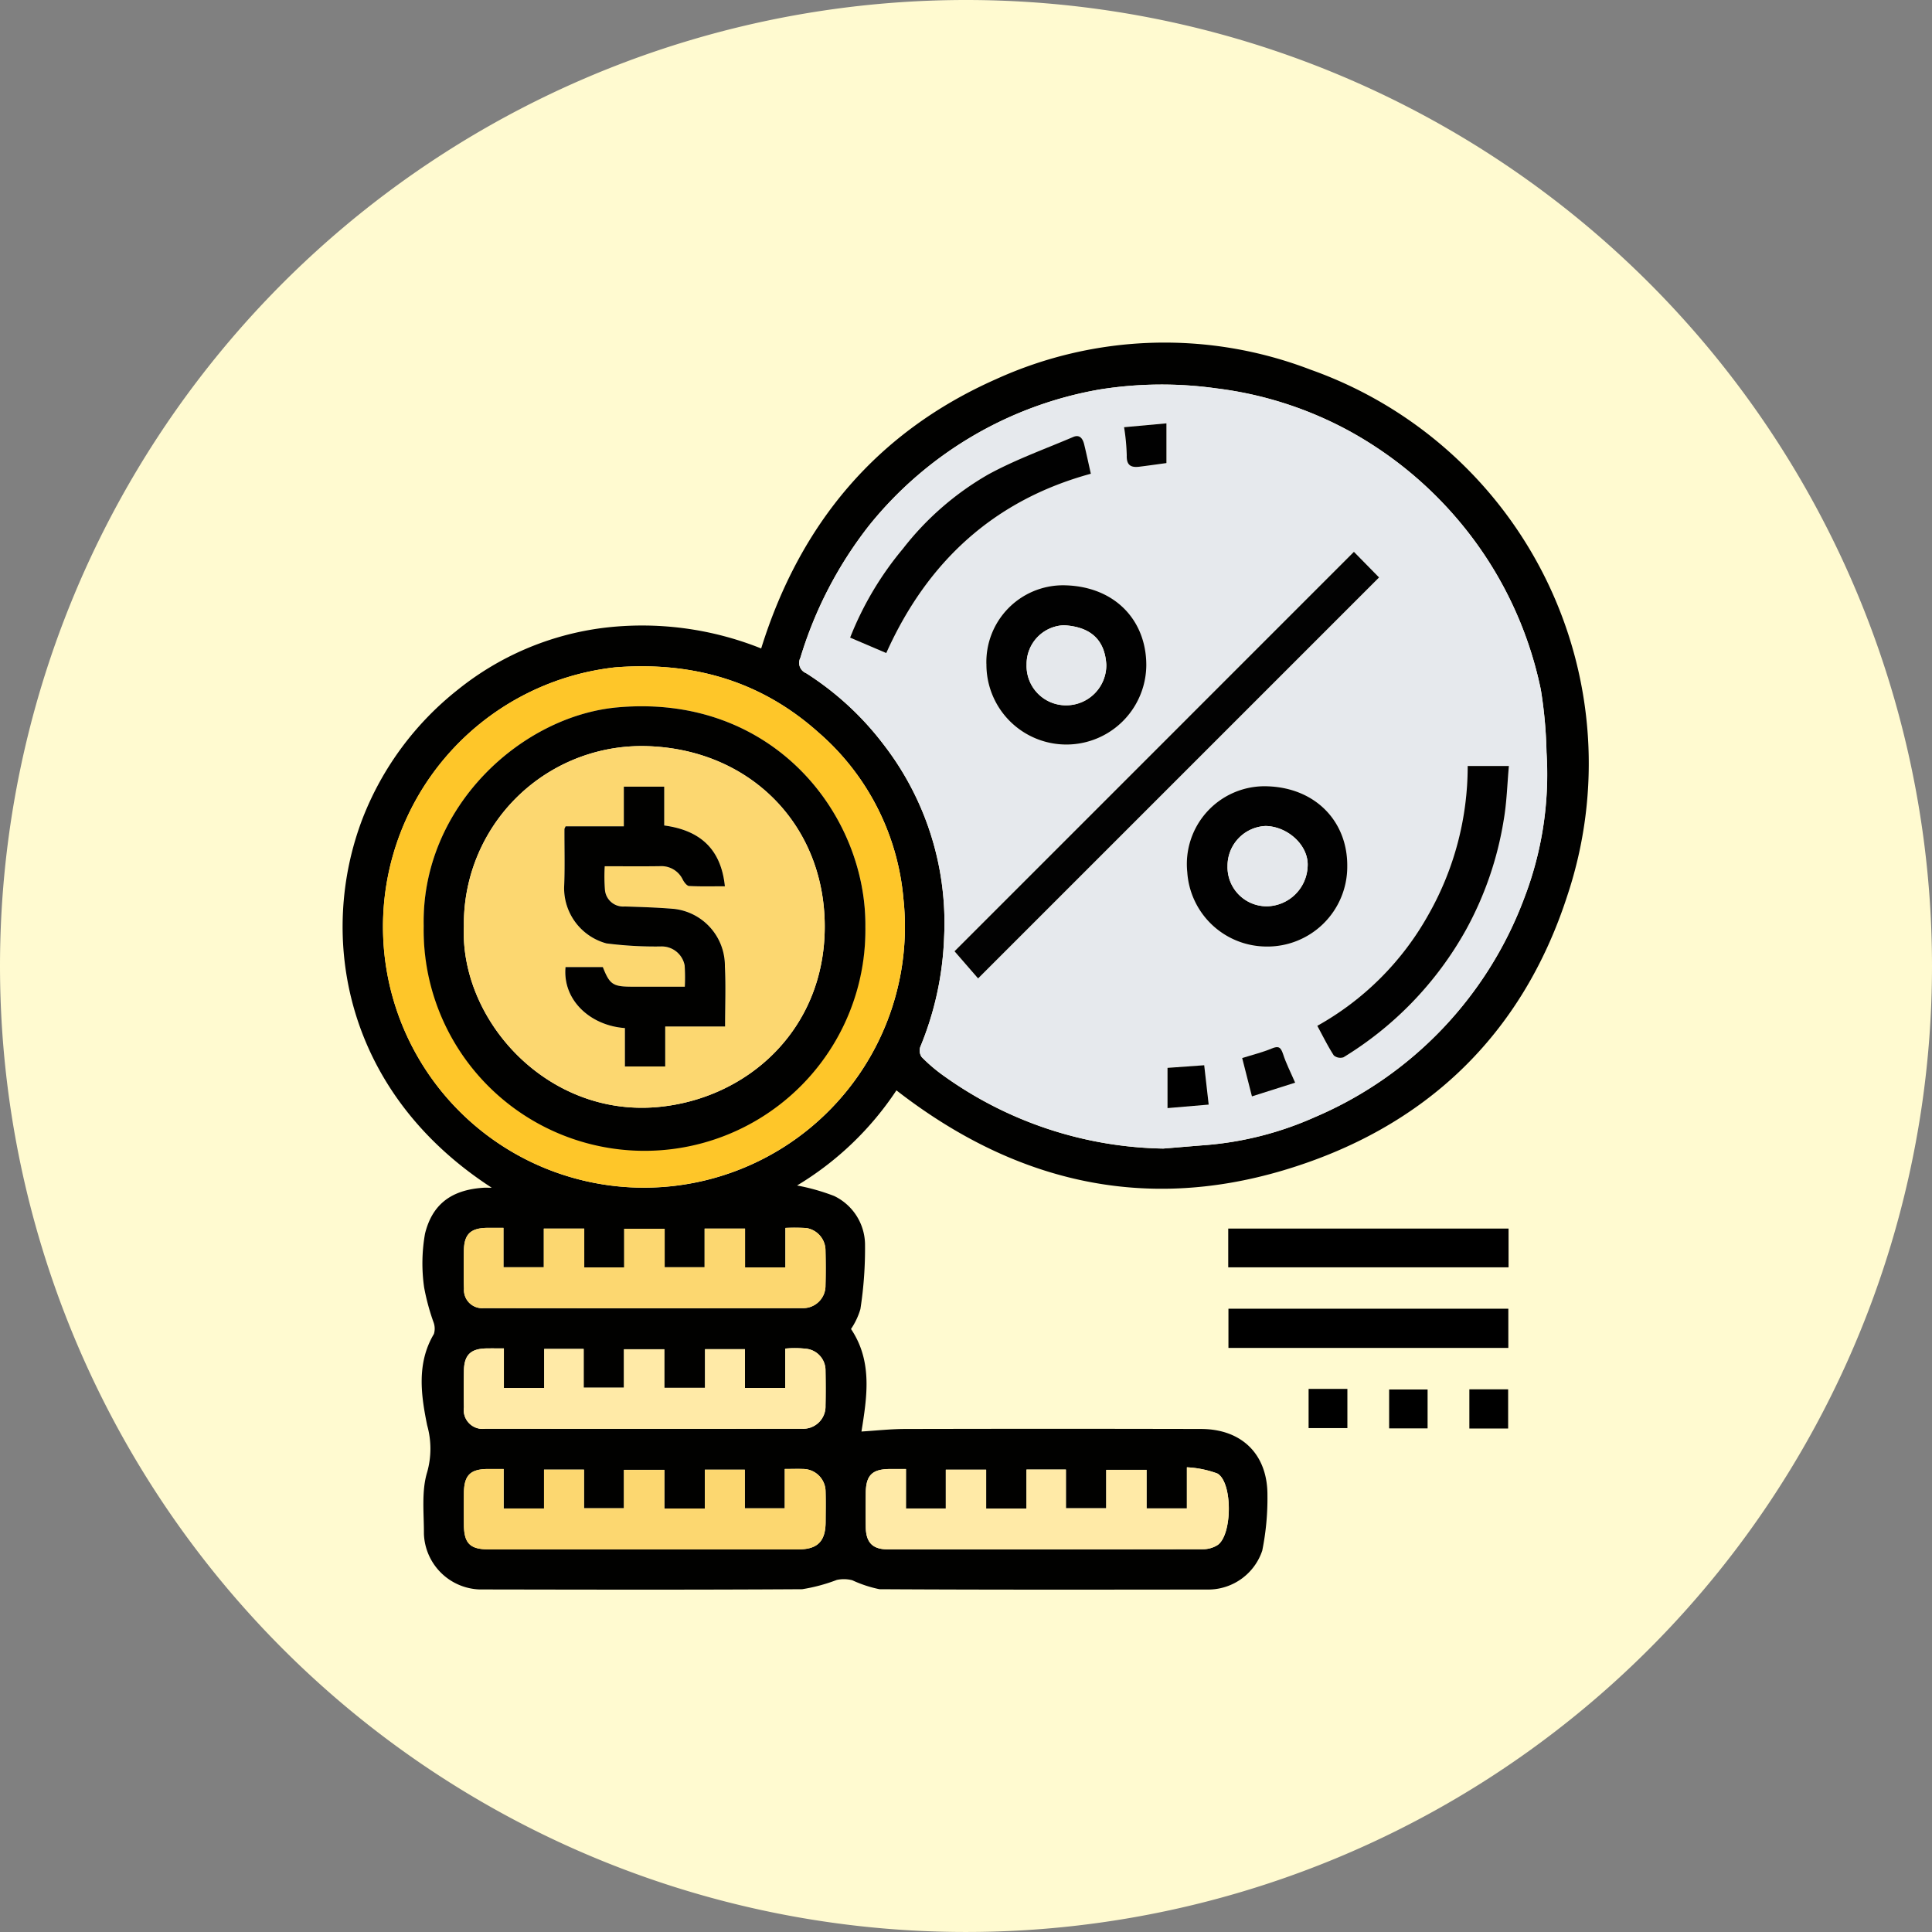 <svg xmlns="http://www.w3.org/2000/svg" width="169.179" height="169.178" viewBox="0 0 169.179 169.178">
  <rect x="0" y="0" width="169.179" height="169.178" fill="#808080" stroke="none"/>
  <g id="Grupo_1070889" data-name="Grupo 1070889" transform="translate(1321 -3687.832)">
    <path id="Trazado_275383" data-name="Trazado 275383" d="M1125.074,90.251a84.589,84.589,0,1,1-84.589-84.589,84.589,84.589,0,0,1,84.589,84.589" transform="translate(-2276.895 3682.17)" fill="#fffad0"/>
    <g id="Grupo_257447" data-name="Grupo 257447" transform="translate(4.734 -1045.084)">
      <path id="Trazado_275384" data-name="Trazado 275384" d="M880.976,71.395a27.294,27.294,0,0,1-8.7,8.33,18.544,18.544,0,0,1,3.238.916,4.758,4.758,0,0,1,2.712,4.21,34.644,34.644,0,0,1-.405,5.7,6.2,6.2,0,0,1-.822,1.74c1.91,2.843,1.394,5.972.916,8.979,1.263-.078,2.53-.22,3.8-.223q12.975-.03,25.95,0c3.559.011,5.831,2.228,5.8,5.839a23.047,23.047,0,0,1-.455,4.813,4.993,4.993,0,0,1-4.6,3.407c-9.639.011-19.279.027-28.919-.028a10.726,10.726,0,0,1-2.378-.784,2.936,2.936,0,0,0-1.357-.029,15.188,15.188,0,0,1-3.031.813c-9.419.06-18.839.037-28.259.021a5.059,5.059,0,0,1-4.866-4.872c.007-1.812-.226-3.728.285-5.4a7.537,7.537,0,0,0,0-4.1c-.535-2.622-.942-5.425.59-8a1.614,1.614,0,0,0-.042-1.05,19.45,19.45,0,0,1-.816-3.036,14.886,14.886,0,0,1,.08-4.7c.608-2.454,2.177-3.827,5.115-4.017.2-.013.409,0,.731,0-12.966-8.4-15.267-22.07-11.3-32.37a26.7,26.7,0,0,1,8.3-11.222A25.392,25.392,0,0,1,855.288,30.9a28.026,28.026,0,0,1,13.845,1.8c3.4-10.921,10.114-18.946,20.54-23.57a35.622,35.622,0,0,1,27.565-.844,36.587,36.587,0,0,1,22.5,46.016c-3.965,12.286-12.5,20.416-24.893,24.1-12.429,3.695-23.714.892-33.872-7.01m23.38,5.1c1.262-.1,2.523-.214,3.786-.31a29.1,29.1,0,0,0,9.457-2.433,33.628,33.628,0,0,0,18.343-19.163A30.224,30.224,0,0,0,937.9,41.805a39.218,39.218,0,0,0-.495-5.492,33.425,33.425,0,0,0-7.429-15.08,33.779,33.779,0,0,0-9.236-7.513,32.667,32.667,0,0,0-11.754-3.794,34.4,34.4,0,0,0-10.229.1,33.22,33.22,0,0,0-20.144,11.867,35.265,35.265,0,0,0-6.047,11.623.972.972,0,0,0,.5,1.349,26.124,26.124,0,0,1,6.8,6.268,25.512,25.512,0,0,1,5.284,16.865,27.6,27.6,0,0,1-2.085,9.591,1,1,0,0,0,.12.889,14.244,14.244,0,0,0,1.982,1.682,33.937,33.937,0,0,0,19.188,6.334m-45.578,3.424A22.85,22.85,0,0,0,881.59,54.63a21.755,21.755,0,0,0-7.441-14.575c-5.06-4.529-11.043-6.226-17.793-5.7a22.851,22.851,0,0,0,2.422,45.563m23.034,24.638c-.565,0-1,0-1.437,0-1.531.014-2.069.558-2.081,2.116-.007.99-.013,1.98,0,2.969.021,1.347.595,1.947,1.913,1.948q13.8.012,27.6-.011a2.4,2.4,0,0,0,1.306-.374c1.285-.906,1.315-5.481-.03-6.255a8.974,8.974,0,0,0-2.67-.544V108h-3.531v-3.379h-3.531v3.367H895.82V104.6h-3.454v3.422h-3.531v-3.41H885.3v3.4h-3.492Zm-10.615,0v3.436h-3.5v-3.383h-3.5v3.4h-3.539v-3.384h-3.538v3.364h-3.5v-3.383h-3.5v3.4h-3.538v-3.456c-.532,0-.968,0-1.4,0-1.53.015-2.065.559-2.077,2.125q-.01,1.374,0,2.749c.01,1.628.533,2.161,2.148,2.162q7.092.008,14.184,0,6.488,0,12.976,0c1.664,0,2.36-.712,2.365-2.4,0-.879.019-1.759-.005-2.639a1.986,1.986,0,0,0-1.99-2c-.469-.019-.94,0-1.581,0M860.681,83.516h-3.539V86.9h-3.5V83.5H850.1v3.388h-3.538V83.436c-.534,0-.972,0-1.41,0-1.482.016-2.04.562-2.055,2.036-.011,1.1-.026,2.2.011,3.3a1.592,1.592,0,0,0,1.717,1.693q13.965.02,27.93,0a1.956,1.956,0,0,0,2.008-1.974c.027-1.026.025-2.053,0-3.079a1.986,1.986,0,0,0-1.682-1.959,17.47,17.47,0,0,0-1.827-.011V86.9H867.72V83.5h-3.539v3.387h-3.5Zm3.537,13.93h-3.57V94.067h-3.531v3.367h-3.531V94.04h-3.453v3.422H846.6V93.994c-.56,0-1.03-.005-1.5,0-1.412.018-1.982.573-2,1.974-.015,1.062-.019,2.126,0,3.188a1.653,1.653,0,0,0,1.878,1.87q13.854.012,27.708,0a1.951,1.951,0,0,0,2.078-2.011c.023-1.026.018-2.053,0-3.079a1.9,1.9,0,0,0-1.609-1.9,8.674,8.674,0,0,0-1.919-.026v3.452H867.71v-3.4h-3.492Z" transform="translate(-2128.213 4757)" fill="#010100"/>
      <rect id="Rectángulo_323545" data-name="Rectángulo 323545" width="24.548" height="3.394" transform="translate(-1218.182 4840.498)"/>
      <rect id="Rectángulo_323546" data-name="Rectángulo 323546" width="24.509" height="3.433" transform="translate(-1218.163 4847.516)"/>
      <rect id="Rectángulo_323547" data-name="Rectángulo 323547" width="3.396" height="3.432" transform="translate(-1197.067 4854.575)"/>
      <rect id="Rectángulo_323548" data-name="Rectángulo 323548" width="3.396" height="3.432" transform="translate(-1211.144 4854.538)"/>
      <rect id="Rectángulo_323549" data-name="Rectángulo 323549" width="3.367" height="3.406" transform="translate(-1204.091 4854.589)"/>
      <path id="Trazado_275385" data-name="Trazado 275385" d="M904.356,76.49a33.951,33.951,0,0,1-19.188-6.335,14.225,14.225,0,0,1-1.981-1.681,1,1,0,0,1-.12-.889,27.6,27.6,0,0,0,2.085-9.591,25.511,25.511,0,0,0-5.284-16.865,26.127,26.127,0,0,0-6.8-6.268.971.971,0,0,1-.5-1.349,35.226,35.226,0,0,1,6.047-11.623,33.208,33.208,0,0,1,20.143-11.867,34.375,34.375,0,0,1,10.23-.1,32.655,32.655,0,0,1,11.754,3.794,33.793,33.793,0,0,1,9.236,7.513,33.418,33.418,0,0,1,7.428,15.08,39.062,39.062,0,0,1,.5,5.491,30.225,30.225,0,0,1-1.958,12.78A33.636,33.636,0,0,1,917.6,73.747a29.1,29.1,0,0,1-9.457,2.433c-1.263.1-2.525.206-3.787.31m16.682-52.25L886.064,59.216l2.064,2.376,35.109-35.111-2.2-2.241m-32.185,9.821a7,7,0,1,0,14,.109c0-3.938-2.761-6.95-7.252-7a6.722,6.722,0,0,0-6.753,6.894M913.278,58.8a6.993,6.993,0,0,0,7.176-6.992c.053-4.04-2.911-7.058-7.321-7.043a6.812,6.812,0,0,0-6.688,7.514,6.971,6.971,0,0,0,6.833,6.521m4.551,6.949c.5.924.928,1.79,1.447,2.593a.879.879,0,0,0,.847.164A30.378,30.378,0,0,0,930.852,57.34a29.736,29.736,0,0,0,3.309-9.639c.265-1.537.3-3.113.449-4.71H931a26.318,26.318,0,0,1-3.455,13.044,25.206,25.206,0,0,1-9.72,9.712M898,17.4c-.2-.9-.382-1.727-.579-2.551-.119-.5-.376-.913-.961-.664-2.5,1.065-5.087,1.989-7.461,3.293a25.542,25.542,0,0,0-7.457,6.495,28.208,28.208,0,0,0-4.619,7.777l3.163,1.35c3.592-8.009,9.443-13.39,17.914-15.7m13.249,51.168c.293,1.151.553,2.17.854,3.355l3.783-1.2c-.4-.938-.8-1.7-1.055-2.5-.19-.6-.381-.749-1-.489-.8.339-1.659.543-2.586.835m-6.629-52.1V12.989l-3.708.337a18.331,18.331,0,0,1,.234,2.466c-.031.89.384,1.083,1.123.991.773-.1,1.545-.208,2.351-.317m.1,56.482,3.6-.306c-.135-1.182-.262-2.3-.392-3.446l-3.212.23Z" transform="translate(-2128.213 4757)" fill="#e6e9ed"/>
      <path id="Trazado_275386" data-name="Trazado 275386" d="M858.778,79.913a22.85,22.85,0,0,1-2.422-45.562c6.75-.523,12.734,1.174,17.794,5.7a21.758,21.758,0,0,1,7.441,14.576,22.85,22.85,0,0,1-22.813,25.283M839.58,57a19.341,19.341,0,1,0,38.681.081c.1-9.768-8.041-20.444-21.7-19.223-8.4.75-17.194,8.712-16.977,19.142" transform="translate(-2128.213 4757)" fill="#fec629"/>
      <path id="Trazado_275387" data-name="Trazado 275387" d="M881.812,104.552v3.456H885.3v-3.4h3.531v3.411h3.531V104.6h3.453v3.394h3.531v-3.367h3.531V108h3.532v-3.6a8.929,8.929,0,0,1,2.669.544c1.345.773,1.316,5.349.031,6.255a2.4,2.4,0,0,1-1.307.374q-13.8.03-27.6.011c-1.318,0-1.892-.6-1.913-1.948-.016-.99-.01-1.98,0-2.969.012-1.559.55-2.1,2.081-2.116.436,0,.872,0,1.436,0" transform="translate(-2128.213 4757)" fill="#ffeaa7"/>
      <path id="Trazado_275388" data-name="Trazado 275388" d="M871.2,104.552c.641,0,1.112-.016,1.581,0a1.988,1.988,0,0,1,1.99,2c.023.879.007,1.759,0,2.639-.005,1.686-.7,2.4-2.365,2.4q-6.488.006-12.975,0-7.092,0-14.185,0c-1.615,0-2.137-.534-2.148-2.163q-.009-1.374,0-2.749c.013-1.565.548-2.11,2.078-2.125.436,0,.871,0,1.4,0v3.456h3.538v-3.4h3.5v3.384h3.5v-3.364h3.539v3.383H864.2v-3.4h3.5v3.383h3.5Z" transform="translate(-2128.213 4757)" fill="#fcd770"/>
      <path id="Trazado_275389" data-name="Trazado 275389" d="M860.681,83.516v3.368h3.5V83.5h3.539V86.9h3.538v-3.46a17.47,17.47,0,0,1,1.827.011,1.986,1.986,0,0,1,1.682,1.959c.024,1.026.027,2.053,0,3.079a1.956,1.956,0,0,1-2.008,1.974q-13.965.016-27.93,0a1.592,1.592,0,0,1-1.717-1.693c-.037-1.1-.022-2.2-.011-3.3.014-1.474.573-2.02,2.055-2.036.438,0,.876,0,1.41,0v3.448H850.1V83.5h3.538V86.9h3.5V83.516Z" transform="translate(-2128.213 4757)" fill="#fcd770"/>
      <path id="Trazado_275390" data-name="Trazado 275390" d="M864.218,97.446v-3.39h3.492v3.4h3.531V94.006a8.674,8.674,0,0,1,1.919.026,1.9,1.9,0,0,1,1.609,1.9c.017,1.026.022,2.053,0,3.079a1.951,1.951,0,0,1-2.078,2.011q-13.854.014-27.708,0a1.653,1.653,0,0,1-1.878-1.87c-.021-1.062-.017-2.126,0-3.188.019-1.4.589-1.956,2-1.974.469-.006.939,0,1.5,0v3.468h3.531V94.04h3.453v3.394h3.531V94.067h3.531v3.379Z" transform="translate(-2128.213 4757)" fill="#ffeaa7"/>
      <path id="Trazado_275391" data-name="Trazado 275391" d="M921.037,24.239l2.2,2.241-35.11,35.111-2.063-2.376,34.973-34.976" transform="translate(-2128.213 4757)" fill="#020202"/>
      <path id="Trazado_275392" data-name="Trazado 275392" d="M888.853,34.06a6.721,6.721,0,0,1,6.752-6.893c4.491.053,7.257,3.065,7.252,7a7,7,0,1,1-14-.11m3.52.044a3.445,3.445,0,0,0,3.371,3.577,3.517,3.517,0,0,0,3.609-3.562c-.128-2.133-1.326-3.31-3.711-3.449a3.4,3.4,0,0,0-3.269,3.434" transform="translate(-2128.213 4757)" fill="#010101"/>
      <path id="Trazado_275393" data-name="Trazado 275393" d="M913.278,58.8a6.972,6.972,0,0,1-6.834-6.52,6.813,6.813,0,0,1,6.689-7.515c4.409-.015,7.374,3,7.321,7.043a6.993,6.993,0,0,1-7.176,6.992m.107-3.521a3.641,3.641,0,0,0,3.6-3.5c.11-1.807-1.716-3.495-3.679-3.534a3.489,3.489,0,0,0-3.336,3.5,3.427,3.427,0,0,0,3.415,3.532" transform="translate(-2128.213 4757)" fill="#010101"/>
      <path id="Trazado_275394" data-name="Trazado 275394" d="M917.829,65.746a25.194,25.194,0,0,0,9.719-9.711A26.3,26.3,0,0,0,931,42.992h3.607c-.145,1.6-.184,3.171-.449,4.709a29.736,29.736,0,0,1-3.309,9.639A30.4,30.4,0,0,1,920.123,68.5a.889.889,0,0,1-.848-.165c-.519-.8-.943-1.668-1.446-2.594" transform="translate(-2128.213 4757)" fill="#010101"/>
      <path id="Trazado_275395" data-name="Trazado 275395" d="M898,17.4c-8.471,2.31-14.323,7.691-17.914,15.7l-3.164-1.35a28.262,28.262,0,0,1,4.619-7.777,25.561,25.561,0,0,1,7.458-6.5c2.374-1.3,4.958-2.227,7.46-3.293.585-.249.843.166.962.665.2.823.376,1.651.579,2.551" transform="translate(-2128.213 4757)" fill="#010101"/>
      <path id="Trazado_275396" data-name="Trazado 275396" d="M911.249,68.568c.926-.292,1.784-.5,2.586-.835.615-.26.8-.11,1,.489.256.8.651,1.563,1.055,2.5l-3.783,1.2c-.3-1.185-.561-2.2-.854-3.355" transform="translate(-2128.213 4757)" fill="#020202"/>
      <path id="Trazado_275397" data-name="Trazado 275397" d="M904.619,16.466c-.806.109-1.577.22-2.35.316-.739.093-1.155-.1-1.124-.991a18.342,18.342,0,0,0-.234-2.465l3.708-.338Z" transform="translate(-2128.213 4757)" fill="#010101"/>
      <path id="Trazado_275398" data-name="Trazado 275398" d="M904.715,72.948V69.426l3.212-.23c.13,1.143.257,2.264.392,3.446l-3.6.306" transform="translate(-2128.213 4757)"/>
      <path id="Trazado_275399" data-name="Trazado 275399" d="M839.58,57c-.217-10.43,8.579-18.392,16.977-19.142,13.663-1.22,21.806,9.454,21.7,19.223A19.341,19.341,0,1,1,839.58,57m3.52.035c-.352,8.226,7.285,16.686,16.946,15.823,7.831-.7,14.677-6.744,14.653-15.852-.023-8.956-6.677-15.608-15.82-15.758A15.572,15.572,0,0,0,843.1,57.035" transform="translate(-2128.213 4757)" fill="#010100"/>
      <path id="Trazado_275400" data-name="Trazado 275400" d="M892.373,34.1a3.4,3.4,0,0,1,3.269-3.434c2.385.139,3.583,1.316,3.711,3.449a3.517,3.517,0,0,1-3.609,3.562,3.445,3.445,0,0,1-3.371-3.577" transform="translate(-2128.213 4757)" fill="#e5e8ec"/>
      <path id="Trazado_275401" data-name="Trazado 275401" d="M913.385,55.277a3.427,3.427,0,0,1-3.415-3.532,3.489,3.489,0,0,1,3.336-3.5c1.963.039,3.789,1.727,3.679,3.534a3.641,3.641,0,0,1-3.6,3.5" transform="translate(-2128.213 4757)" fill="#e5e8ec"/>
      <path id="Trazado_275402" data-name="Trazado 275402" d="M843.1,57.035a15.572,15.572,0,0,1,15.779-15.787c9.143.15,15.8,6.8,15.82,15.758.024,9.108-6.822,15.153-14.653,15.852-9.661.863-17.3-7.6-16.946-15.823m8.893,3.564c-.266,2.929,2.213,5.135,5.2,5.342v3.354h3.536v-3.5h5.242c0-1.817.073-3.54-.017-5.255a5.011,5.011,0,0,0-4.419-5.04c-1.445-.126-2.9-.168-4.349-.215a1.6,1.6,0,0,1-1.734-1.449,14.877,14.877,0,0,1-.019-2.074c1.7,0,3.272.019,4.844-.006a2.07,2.07,0,0,1,2,1.2c.119.22.351.526.544.536,1.037.053,2.078.025,3.132.025-.337-3.3-2.214-4.91-5.312-5.325V44.8h-3.536v3.478h-5.1c-.053.122-.1.185-.1.249-.007,1.685.047,3.374-.028,5.057a5.014,5.014,0,0,0,3.7,4.946,33.68,33.68,0,0,0,4.767.269,2.04,2.04,0,0,1,2.088,1.669,17.023,17.023,0,0,1,.013,1.854c-1.636,0-3.135,0-4.635,0-1.663,0-1.945-.195-2.544-1.718Z" transform="translate(-2128.213 4757)" fill="#fcd770"/>
      <path id="Trazado_275403" data-name="Trazado 275403" d="M851.993,60.6h3.274c.6,1.523.881,1.716,2.544,1.718,1.5,0,3,0,4.635,0a17.023,17.023,0,0,0-.013-1.854,2.04,2.04,0,0,0-2.088-1.669,33.68,33.68,0,0,1-4.767-.269,5.014,5.014,0,0,1-3.7-4.946c.075-1.683.021-3.372.028-5.057,0-.064.052-.127.1-.249h5.1V44.8h3.536v3.4c3.1.415,4.975,2.022,5.312,5.325-1.054,0-2.095.028-3.132-.025-.193-.01-.425-.316-.544-.536a2.07,2.07,0,0,0-2-1.2c-1.572.025-3.145.006-4.844.006a14.877,14.877,0,0,0,.019,2.074,1.6,1.6,0,0,0,1.734,1.449c1.45.047,2.9.089,4.349.215a5.011,5.011,0,0,1,4.419,5.04c.09,1.715.017,3.438.017,5.255h-5.242v3.5H857.2V65.941c-2.99-.207-5.469-2.413-5.2-5.342" transform="translate(-2128.213 4757)" fill="#010100"/>
    </g>
  </g>
</svg>
